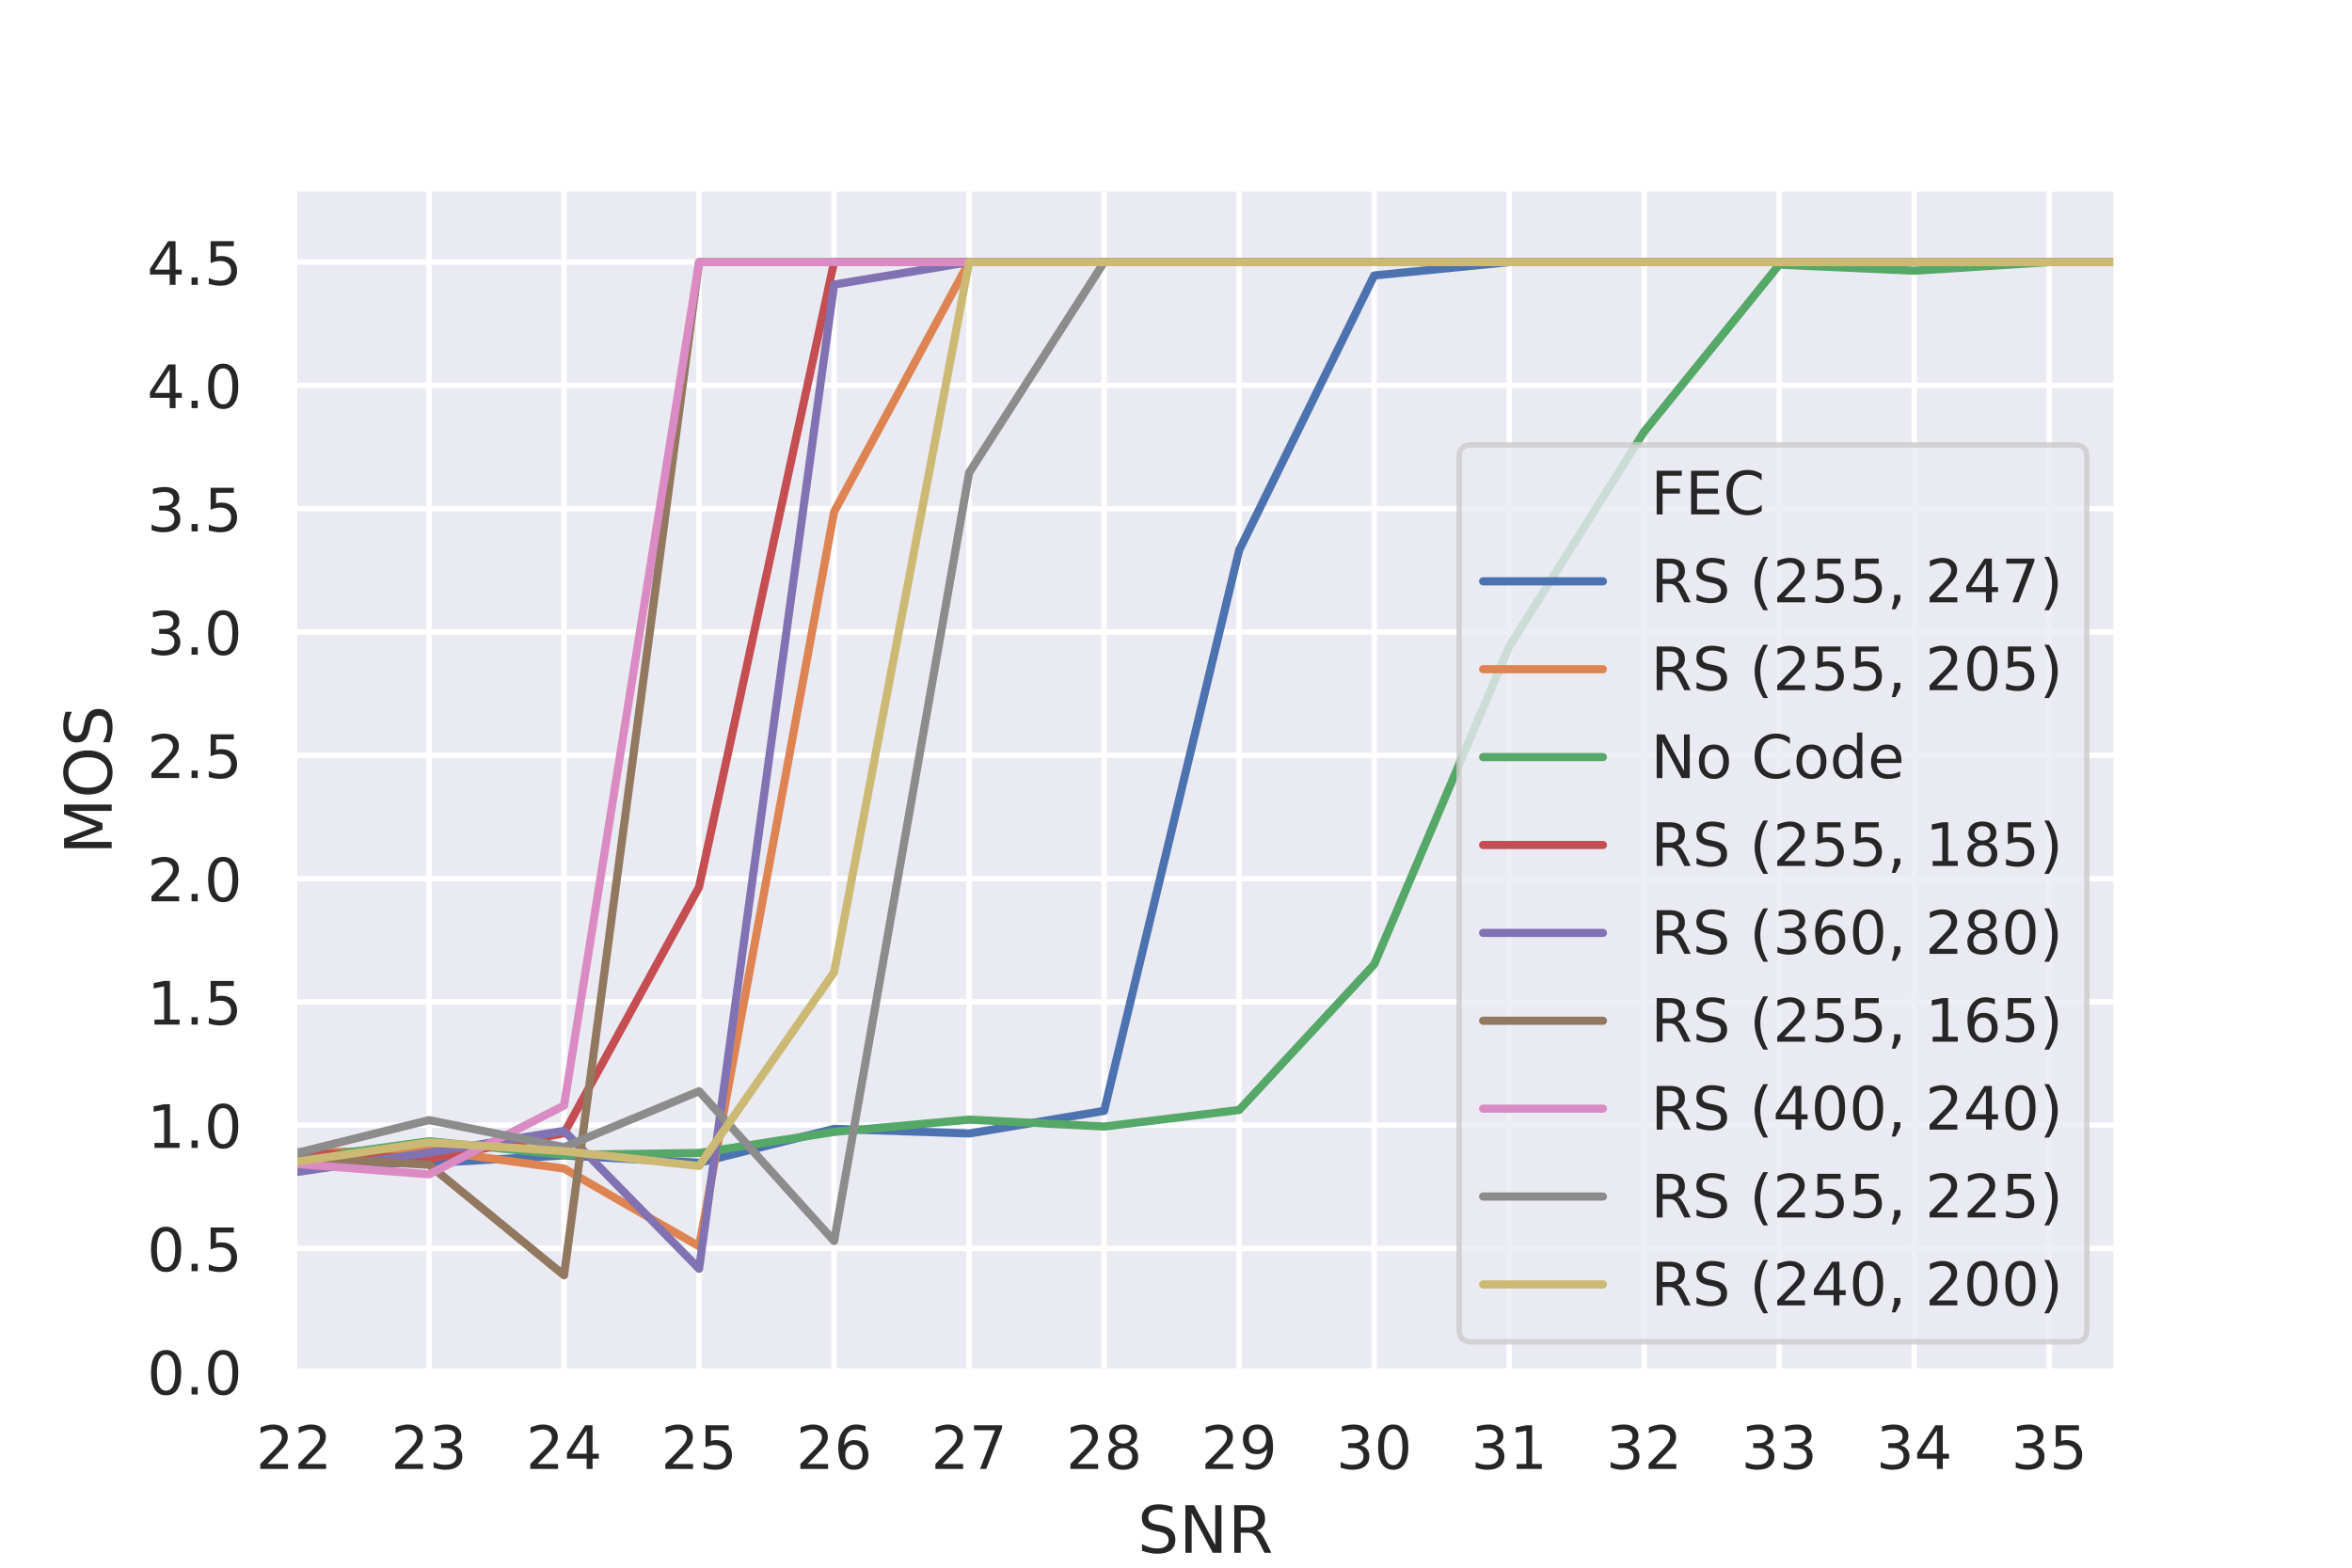 <?xml version="1.0" encoding="utf-8" standalone="no"?>
<!DOCTYPE svg PUBLIC "-//W3C//DTD SVG 1.1//EN"
  "http://www.w3.org/Graphics/SVG/1.1/DTD/svg11.dtd">
<!-- Created with matplotlib (https://matplotlib.org/) -->
<svg height="288pt" version="1.1" viewBox="0 0 432 288" width="432pt" xmlns="http://www.w3.org/2000/svg" xmlns:xlink="http://www.w3.org/1999/xlink">
 <defs>
  <style type="text/css">
*{stroke-linecap:butt;stroke-linejoin:round;}
  </style>
 </defs>
 <g id="figure_1">
  <g id="patch_1">
   <path d="M 0 288 
L 432 288 
L 432 0 
L 0 0 
z
" style="fill:#ffffff;"/>
  </g>
  <g id="axes_1">
   <g id="patch_2">
    <path d="M 54 252 
L 388.8 252 
L 388.8 34.56 
L 54 34.56 
z
" style="fill:#eaeaf2;"/>
   </g>
   <g id="matplotlib.axis_1">
    <g id="xtick_1">
     <g id="line2d_1">
      <path clip-path="url(#pb7db8733f5)" d="M 54 252 
L 54 34.56 
" style="fill:none;stroke:#ffffff;stroke-linecap:round;"/>
     </g>
     <g id="text_1">
      <!-- 22 -->
      <defs>
       <path d="M 19.188 8.297 
L 53.609 8.297 
L 53.609 0 
L 7.328 0 
L 7.328 8.297 
Q 12.938 14.109 22.625 23.891 
Q 32.328 33.688 34.812 36.531 
Q 39.547 41.844 41.422 45.531 
Q 43.312 49.219 43.312 52.781 
Q 43.312 58.594 39.234 62.25 
Q 35.156 65.922 28.609 65.922 
Q 23.969 65.922 18.812 64.312 
Q 13.672 62.703 7.812 59.422 
L 7.812 69.391 
Q 13.766 71.781 18.938 73 
Q 24.125 74.219 28.422 74.219 
Q 39.75 74.219 46.484 68.547 
Q 53.219 62.891 53.219 53.422 
Q 53.219 48.922 51.531 44.891 
Q 49.859 40.875 45.406 35.406 
Q 44.188 33.984 37.641 27.219 
Q 31.109 20.453 19.188 8.297 
z
" id="DejaVuSans-50"/>
      </defs>
      <g style="fill:#262626;" transform="translate(47.001 269.858)scale(0.11 -0.11)">
       <use xlink:href="#DejaVuSans-50"/>
       <use x="63.623" xlink:href="#DejaVuSans-50"/>
      </g>
     </g>
    </g>
    <g id="xtick_2">
     <g id="line2d_2">
      <path clip-path="url(#pb7db8733f5)" d="M 78.8 252 
L 78.8 34.56 
" style="fill:none;stroke:#ffffff;stroke-linecap:round;"/>
     </g>
     <g id="text_2">
      <!-- 23 -->
      <defs>
       <path d="M 40.578 39.312 
Q 47.656 37.797 51.625 33 
Q 55.609 28.219 55.609 21.188 
Q 55.609 10.406 48.188 4.484 
Q 40.766 -1.422 27.094 -1.422 
Q 22.516 -1.422 17.656 -0.516 
Q 12.797 0.391 7.625 2.203 
L 7.625 11.719 
Q 11.719 9.328 16.594 8.109 
Q 21.484 6.891 26.812 6.891 
Q 36.078 6.891 40.938 10.547 
Q 45.797 14.203 45.797 21.188 
Q 45.797 27.641 41.281 31.266 
Q 36.766 34.906 28.719 34.906 
L 20.219 34.906 
L 20.219 43.016 
L 29.109 43.016 
Q 36.375 43.016 40.234 45.922 
Q 44.094 48.828 44.094 54.297 
Q 44.094 59.906 40.109 62.906 
Q 36.141 65.922 28.719 65.922 
Q 24.656 65.922 20.016 65.031 
Q 15.375 64.156 9.812 62.312 
L 9.812 71.094 
Q 15.438 72.656 20.344 73.438 
Q 25.25 74.219 29.594 74.219 
Q 40.828 74.219 47.359 69.109 
Q 53.906 64.016 53.906 55.328 
Q 53.906 49.266 50.438 45.094 
Q 46.969 40.922 40.578 39.312 
z
" id="DejaVuSans-51"/>
      </defs>
      <g style="fill:#262626;" transform="translate(71.801 269.858)scale(0.11 -0.11)">
       <use xlink:href="#DejaVuSans-50"/>
       <use x="63.623" xlink:href="#DejaVuSans-51"/>
      </g>
     </g>
    </g>
    <g id="xtick_3">
     <g id="line2d_3">
      <path clip-path="url(#pb7db8733f5)" d="M 103.6 252 
L 103.6 34.56 
" style="fill:none;stroke:#ffffff;stroke-linecap:round;"/>
     </g>
     <g id="text_3">
      <!-- 24 -->
      <defs>
       <path d="M 37.797 64.312 
L 12.891 25.391 
L 37.797 25.391 
z
M 35.203 72.906 
L 47.609 72.906 
L 47.609 25.391 
L 58.016 25.391 
L 58.016 17.188 
L 47.609 17.188 
L 47.609 0 
L 37.797 0 
L 37.797 17.188 
L 4.891 17.188 
L 4.891 26.703 
z
" id="DejaVuSans-52"/>
      </defs>
      <g style="fill:#262626;" transform="translate(96.601 269.858)scale(0.11 -0.11)">
       <use xlink:href="#DejaVuSans-50"/>
       <use x="63.623" xlink:href="#DejaVuSans-52"/>
      </g>
     </g>
    </g>
    <g id="xtick_4">
     <g id="line2d_4">
      <path clip-path="url(#pb7db8733f5)" d="M 128.4 252 
L 128.4 34.56 
" style="fill:none;stroke:#ffffff;stroke-linecap:round;"/>
     </g>
     <g id="text_4">
      <!-- 25 -->
      <defs>
       <path d="M 10.797 72.906 
L 49.516 72.906 
L 49.516 64.594 
L 19.828 64.594 
L 19.828 46.734 
Q 21.969 47.469 24.109 47.828 
Q 26.266 48.188 28.422 48.188 
Q 40.625 48.188 47.75 41.5 
Q 54.891 34.812 54.891 23.391 
Q 54.891 11.625 47.562 5.094 
Q 40.234 -1.422 26.906 -1.422 
Q 22.312 -1.422 17.547 -0.641 
Q 12.797 0.141 7.719 1.703 
L 7.719 11.625 
Q 12.109 9.234 16.797 8.062 
Q 21.484 6.891 26.703 6.891 
Q 35.156 6.891 40.078 11.328 
Q 45.016 15.766 45.016 23.391 
Q 45.016 31 40.078 35.438 
Q 35.156 39.891 26.703 39.891 
Q 22.75 39.891 18.812 39.016 
Q 14.891 38.141 10.797 36.281 
z
" id="DejaVuSans-53"/>
      </defs>
      <g style="fill:#262626;" transform="translate(121.401 269.858)scale(0.11 -0.11)">
       <use xlink:href="#DejaVuSans-50"/>
       <use x="63.623" xlink:href="#DejaVuSans-53"/>
      </g>
     </g>
    </g>
    <g id="xtick_5">
     <g id="line2d_5">
      <path clip-path="url(#pb7db8733f5)" d="M 153.2 252 
L 153.2 34.56 
" style="fill:none;stroke:#ffffff;stroke-linecap:round;"/>
     </g>
     <g id="text_5">
      <!-- 26 -->
      <defs>
       <path d="M 33.016 40.375 
Q 26.375 40.375 22.484 35.828 
Q 18.609 31.297 18.609 23.391 
Q 18.609 15.531 22.484 10.953 
Q 26.375 6.391 33.016 6.391 
Q 39.656 6.391 43.531 10.953 
Q 47.406 15.531 47.406 23.391 
Q 47.406 31.297 43.531 35.828 
Q 39.656 40.375 33.016 40.375 
z
M 52.594 71.297 
L 52.594 62.312 
Q 48.875 64.062 45.094 64.984 
Q 41.312 65.922 37.594 65.922 
Q 27.828 65.922 22.672 59.328 
Q 17.531 52.734 16.797 39.406 
Q 19.672 43.656 24.016 45.922 
Q 28.375 48.188 33.594 48.188 
Q 44.578 48.188 50.953 41.516 
Q 57.328 34.859 57.328 23.391 
Q 57.328 12.156 50.688 5.359 
Q 44.047 -1.422 33.016 -1.422 
Q 20.359 -1.422 13.672 8.266 
Q 6.984 17.969 6.984 36.375 
Q 6.984 53.656 15.188 63.938 
Q 23.391 74.219 37.203 74.219 
Q 40.922 74.219 44.703 73.484 
Q 48.484 72.75 52.594 71.297 
z
" id="DejaVuSans-54"/>
      </defs>
      <g style="fill:#262626;" transform="translate(146.201 269.858)scale(0.11 -0.11)">
       <use xlink:href="#DejaVuSans-50"/>
       <use x="63.623" xlink:href="#DejaVuSans-54"/>
      </g>
     </g>
    </g>
    <g id="xtick_6">
     <g id="line2d_6">
      <path clip-path="url(#pb7db8733f5)" d="M 178 252 
L 178 34.56 
" style="fill:none;stroke:#ffffff;stroke-linecap:round;"/>
     </g>
     <g id="text_6">
      <!-- 27 -->
      <defs>
       <path d="M 8.203 72.906 
L 55.078 72.906 
L 55.078 68.703 
L 28.609 0 
L 18.312 0 
L 43.219 64.594 
L 8.203 64.594 
z
" id="DejaVuSans-55"/>
      </defs>
      <g style="fill:#262626;" transform="translate(171.001 269.858)scale(0.11 -0.11)">
       <use xlink:href="#DejaVuSans-50"/>
       <use x="63.623" xlink:href="#DejaVuSans-55"/>
      </g>
     </g>
    </g>
    <g id="xtick_7">
     <g id="line2d_7">
      <path clip-path="url(#pb7db8733f5)" d="M 202.8 252 
L 202.8 34.56 
" style="fill:none;stroke:#ffffff;stroke-linecap:round;"/>
     </g>
     <g id="text_7">
      <!-- 28 -->
      <defs>
       <path d="M 31.781 34.625 
Q 24.75 34.625 20.719 30.859 
Q 16.703 27.094 16.703 20.516 
Q 16.703 13.922 20.719 10.156 
Q 24.75 6.391 31.781 6.391 
Q 38.812 6.391 42.859 10.172 
Q 46.922 13.969 46.922 20.516 
Q 46.922 27.094 42.891 30.859 
Q 38.875 34.625 31.781 34.625 
z
M 21.922 38.812 
Q 15.578 40.375 12.031 44.719 
Q 8.5 49.078 8.5 55.328 
Q 8.5 64.062 14.719 69.141 
Q 20.953 74.219 31.781 74.219 
Q 42.672 74.219 48.875 69.141 
Q 55.078 64.062 55.078 55.328 
Q 55.078 49.078 51.531 44.719 
Q 48 40.375 41.703 38.812 
Q 48.828 37.156 52.797 32.312 
Q 56.781 27.484 56.781 20.516 
Q 56.781 9.906 50.312 4.234 
Q 43.844 -1.422 31.781 -1.422 
Q 19.734 -1.422 13.25 4.234 
Q 6.781 9.906 6.781 20.516 
Q 6.781 27.484 10.781 32.312 
Q 14.797 37.156 21.922 38.812 
z
M 18.312 54.391 
Q 18.312 48.734 21.844 45.562 
Q 25.391 42.391 31.781 42.391 
Q 38.141 42.391 41.719 45.562 
Q 45.312 48.734 45.312 54.391 
Q 45.312 60.062 41.719 63.234 
Q 38.141 66.406 31.781 66.406 
Q 25.391 66.406 21.844 63.234 
Q 18.312 60.062 18.312 54.391 
z
" id="DejaVuSans-56"/>
      </defs>
      <g style="fill:#262626;" transform="translate(195.801 269.858)scale(0.11 -0.11)">
       <use xlink:href="#DejaVuSans-50"/>
       <use x="63.623" xlink:href="#DejaVuSans-56"/>
      </g>
     </g>
    </g>
    <g id="xtick_8">
     <g id="line2d_8">
      <path clip-path="url(#pb7db8733f5)" d="M 227.6 252 
L 227.6 34.56 
" style="fill:none;stroke:#ffffff;stroke-linecap:round;"/>
     </g>
     <g id="text_8">
      <!-- 29 -->
      <defs>
       <path d="M 10.984 1.516 
L 10.984 10.5 
Q 14.703 8.734 18.5 7.812 
Q 22.312 6.891 25.984 6.891 
Q 35.75 6.891 40.891 13.453 
Q 46.047 20.016 46.781 33.406 
Q 43.953 29.203 39.594 26.953 
Q 35.25 24.703 29.984 24.703 
Q 19.047 24.703 12.672 31.312 
Q 6.297 37.938 6.297 49.422 
Q 6.297 60.641 12.938 67.422 
Q 19.578 74.219 30.609 74.219 
Q 43.266 74.219 49.922 64.516 
Q 56.594 54.828 56.594 36.375 
Q 56.594 19.141 48.406 8.859 
Q 40.234 -1.422 26.422 -1.422 
Q 22.703 -1.422 18.891 -0.688 
Q 15.094 0.047 10.984 1.516 
z
M 30.609 32.422 
Q 37.25 32.422 41.125 36.953 
Q 45.016 41.5 45.016 49.422 
Q 45.016 57.281 41.125 61.844 
Q 37.25 66.406 30.609 66.406 
Q 23.969 66.406 20.094 61.844 
Q 16.219 57.281 16.219 49.422 
Q 16.219 41.5 20.094 36.953 
Q 23.969 32.422 30.609 32.422 
z
" id="DejaVuSans-57"/>
      </defs>
      <g style="fill:#262626;" transform="translate(220.601 269.858)scale(0.11 -0.11)">
       <use xlink:href="#DejaVuSans-50"/>
       <use x="63.623" xlink:href="#DejaVuSans-57"/>
      </g>
     </g>
    </g>
    <g id="xtick_9">
     <g id="line2d_9">
      <path clip-path="url(#pb7db8733f5)" d="M 252.4 252 
L 252.4 34.56 
" style="fill:none;stroke:#ffffff;stroke-linecap:round;"/>
     </g>
     <g id="text_9">
      <!-- 30 -->
      <defs>
       <path d="M 31.781 66.406 
Q 24.172 66.406 20.328 58.906 
Q 16.5 51.422 16.5 36.375 
Q 16.5 21.391 20.328 13.891 
Q 24.172 6.391 31.781 6.391 
Q 39.453 6.391 43.281 13.891 
Q 47.125 21.391 47.125 36.375 
Q 47.125 51.422 43.281 58.906 
Q 39.453 66.406 31.781 66.406 
z
M 31.781 74.219 
Q 44.047 74.219 50.516 64.516 
Q 56.984 54.828 56.984 36.375 
Q 56.984 17.969 50.516 8.266 
Q 44.047 -1.422 31.781 -1.422 
Q 19.531 -1.422 13.062 8.266 
Q 6.594 17.969 6.594 36.375 
Q 6.594 54.828 13.062 64.516 
Q 19.531 74.219 31.781 74.219 
z
" id="DejaVuSans-48"/>
      </defs>
      <g style="fill:#262626;" transform="translate(245.401 269.858)scale(0.11 -0.11)">
       <use xlink:href="#DejaVuSans-51"/>
       <use x="63.623" xlink:href="#DejaVuSans-48"/>
      </g>
     </g>
    </g>
    <g id="xtick_10">
     <g id="line2d_10">
      <path clip-path="url(#pb7db8733f5)" d="M 277.2 252 
L 277.2 34.56 
" style="fill:none;stroke:#ffffff;stroke-linecap:round;"/>
     </g>
     <g id="text_10">
      <!-- 31 -->
      <defs>
       <path d="M 12.406 8.297 
L 28.516 8.297 
L 28.516 63.922 
L 10.984 60.406 
L 10.984 69.391 
L 28.422 72.906 
L 38.281 72.906 
L 38.281 8.297 
L 54.391 8.297 
L 54.391 0 
L 12.406 0 
z
" id="DejaVuSans-49"/>
      </defs>
      <g style="fill:#262626;" transform="translate(270.201 269.858)scale(0.11 -0.11)">
       <use xlink:href="#DejaVuSans-51"/>
       <use x="63.623" xlink:href="#DejaVuSans-49"/>
      </g>
     </g>
    </g>
    <g id="xtick_11">
     <g id="line2d_11">
      <path clip-path="url(#pb7db8733f5)" d="M 302 252 
L 302 34.56 
" style="fill:none;stroke:#ffffff;stroke-linecap:round;"/>
     </g>
     <g id="text_11">
      <!-- 32 -->
      <g style="fill:#262626;" transform="translate(295.001 269.858)scale(0.11 -0.11)">
       <use xlink:href="#DejaVuSans-51"/>
       <use x="63.623" xlink:href="#DejaVuSans-50"/>
      </g>
     </g>
    </g>
    <g id="xtick_12">
     <g id="line2d_12">
      <path clip-path="url(#pb7db8733f5)" d="M 326.8 252 
L 326.8 34.56 
" style="fill:none;stroke:#ffffff;stroke-linecap:round;"/>
     </g>
     <g id="text_12">
      <!-- 33 -->
      <g style="fill:#262626;" transform="translate(319.801 269.858)scale(0.11 -0.11)">
       <use xlink:href="#DejaVuSans-51"/>
       <use x="63.623" xlink:href="#DejaVuSans-51"/>
      </g>
     </g>
    </g>
    <g id="xtick_13">
     <g id="line2d_13">
      <path clip-path="url(#pb7db8733f5)" d="M 351.6 252 
L 351.6 34.56 
" style="fill:none;stroke:#ffffff;stroke-linecap:round;"/>
     </g>
     <g id="text_13">
      <!-- 34 -->
      <g style="fill:#262626;" transform="translate(344.601 269.858)scale(0.11 -0.11)">
       <use xlink:href="#DejaVuSans-51"/>
       <use x="63.623" xlink:href="#DejaVuSans-52"/>
      </g>
     </g>
    </g>
    <g id="xtick_14">
     <g id="line2d_14">
      <path clip-path="url(#pb7db8733f5)" d="M 376.4 252 
L 376.4 34.56 
" style="fill:none;stroke:#ffffff;stroke-linecap:round;"/>
     </g>
     <g id="text_14">
      <!-- 35 -->
      <g style="fill:#262626;" transform="translate(369.401 269.858)scale(0.11 -0.11)">
       <use xlink:href="#DejaVuSans-51"/>
       <use x="63.623" xlink:href="#DejaVuSans-53"/>
      </g>
     </g>
    </g>
    <g id="text_15">
     <!-- SNR -->
     <defs>
      <path d="M 53.516 70.516 
L 53.516 60.891 
Q 47.906 63.578 42.922 64.891 
Q 37.938 66.219 33.297 66.219 
Q 25.25 66.219 20.875 63.094 
Q 16.5 59.969 16.5 54.203 
Q 16.5 49.359 19.406 46.891 
Q 22.312 44.438 30.422 42.922 
L 36.375 41.703 
Q 47.406 39.594 52.656 34.297 
Q 57.906 29 57.906 20.125 
Q 57.906 9.516 50.797 4.047 
Q 43.703 -1.422 29.984 -1.422 
Q 24.812 -1.422 18.969 -0.25 
Q 13.141 0.922 6.891 3.219 
L 6.891 13.375 
Q 12.891 10.016 18.656 8.297 
Q 24.422 6.594 29.984 6.594 
Q 38.422 6.594 43.016 9.906 
Q 47.609 13.234 47.609 19.391 
Q 47.609 24.75 44.312 27.781 
Q 41.016 30.812 33.5 32.328 
L 27.484 33.5 
Q 16.453 35.688 11.516 40.375 
Q 6.594 45.062 6.594 53.422 
Q 6.594 63.094 13.406 68.656 
Q 20.219 74.219 32.172 74.219 
Q 37.312 74.219 42.625 73.281 
Q 47.953 72.359 53.516 70.516 
z
" id="DejaVuSans-83"/>
      <path d="M 9.812 72.906 
L 23.094 72.906 
L 55.422 11.922 
L 55.422 72.906 
L 64.984 72.906 
L 64.984 0 
L 51.703 0 
L 19.391 60.984 
L 19.391 0 
L 9.812 0 
z
" id="DejaVuSans-78"/>
      <path d="M 44.391 34.188 
Q 47.562 33.109 50.562 29.594 
Q 53.562 26.078 56.594 19.922 
L 66.609 0 
L 56 0 
L 46.688 18.703 
Q 43.062 26.031 39.672 28.422 
Q 36.281 30.812 30.422 30.812 
L 19.672 30.812 
L 19.672 0 
L 9.812 0 
L 9.812 72.906 
L 32.078 72.906 
Q 44.578 72.906 50.734 67.672 
Q 56.891 62.453 56.891 51.906 
Q 56.891 45.016 53.688 40.469 
Q 50.484 35.938 44.391 34.188 
z
M 19.672 64.797 
L 19.672 38.922 
L 32.078 38.922 
Q 39.203 38.922 42.844 42.219 
Q 46.484 45.516 46.484 51.906 
Q 46.484 58.297 42.844 61.547 
Q 39.203 64.797 32.078 64.797 
z
" id="DejaVuSans-82"/>
     </defs>
     <g style="fill:#262626;" transform="translate(208.933 285.264)scale(0.12 -0.12)">
      <use xlink:href="#DejaVuSans-83"/>
      <use x="63.477" xlink:href="#DejaVuSans-78"/>
      <use x="138.281" xlink:href="#DejaVuSans-82"/>
     </g>
    </g>
   </g>
   <g id="matplotlib.axis_2">
    <g id="ytick_1">
     <g id="line2d_15">
      <path clip-path="url(#pb7db8733f5)" d="M 54 252 
L 388.8 252 
" style="fill:none;stroke:#ffffff;stroke-linecap:round;"/>
     </g>
     <g id="text_16">
      <!-- 0.0 -->
      <defs>
       <path d="M 10.688 12.406 
L 21 12.406 
L 21 0 
L 10.688 0 
z
" id="DejaVuSans-46"/>
      </defs>
      <g style="fill:#262626;" transform="translate(27.007 256.179)scale(0.11 -0.11)">
       <use xlink:href="#DejaVuSans-48"/>
       <use x="63.623" xlink:href="#DejaVuSans-46"/>
       <use x="95.41" xlink:href="#DejaVuSans-48"/>
      </g>
     </g>
    </g>
    <g id="ytick_2">
     <g id="line2d_16">
      <path clip-path="url(#pb7db8733f5)" d="M 54 229.35 
L 388.8 229.35 
" style="fill:none;stroke:#ffffff;stroke-linecap:round;"/>
     </g>
     <g id="text_17">
      <!-- 0.5 -->
      <g style="fill:#262626;" transform="translate(27.007 233.529)scale(0.11 -0.11)">
       <use xlink:href="#DejaVuSans-48"/>
       <use x="63.623" xlink:href="#DejaVuSans-46"/>
       <use x="95.41" xlink:href="#DejaVuSans-53"/>
      </g>
     </g>
    </g>
    <g id="ytick_3">
     <g id="line2d_17">
      <path clip-path="url(#pb7db8733f5)" d="M 54 206.7 
L 388.8 206.7 
" style="fill:none;stroke:#ffffff;stroke-linecap:round;"/>
     </g>
     <g id="text_18">
      <!-- 1.0 -->
      <g style="fill:#262626;" transform="translate(27.007 210.879)scale(0.11 -0.11)">
       <use xlink:href="#DejaVuSans-49"/>
       <use x="63.623" xlink:href="#DejaVuSans-46"/>
       <use x="95.41" xlink:href="#DejaVuSans-48"/>
      </g>
     </g>
    </g>
    <g id="ytick_4">
     <g id="line2d_18">
      <path clip-path="url(#pb7db8733f5)" d="M 54 184.05 
L 388.8 184.05 
" style="fill:none;stroke:#ffffff;stroke-linecap:round;"/>
     </g>
     <g id="text_19">
      <!-- 1.5 -->
      <g style="fill:#262626;" transform="translate(27.007 188.229)scale(0.11 -0.11)">
       <use xlink:href="#DejaVuSans-49"/>
       <use x="63.623" xlink:href="#DejaVuSans-46"/>
       <use x="95.41" xlink:href="#DejaVuSans-53"/>
      </g>
     </g>
    </g>
    <g id="ytick_5">
     <g id="line2d_19">
      <path clip-path="url(#pb7db8733f5)" d="M 54 161.4 
L 388.8 161.4 
" style="fill:none;stroke:#ffffff;stroke-linecap:round;"/>
     </g>
     <g id="text_20">
      <!-- 2.0 -->
      <g style="fill:#262626;" transform="translate(27.007 165.579)scale(0.11 -0.11)">
       <use xlink:href="#DejaVuSans-50"/>
       <use x="63.623" xlink:href="#DejaVuSans-46"/>
       <use x="95.41" xlink:href="#DejaVuSans-48"/>
      </g>
     </g>
    </g>
    <g id="ytick_6">
     <g id="line2d_20">
      <path clip-path="url(#pb7db8733f5)" d="M 54 138.75 
L 388.8 138.75 
" style="fill:none;stroke:#ffffff;stroke-linecap:round;"/>
     </g>
     <g id="text_21">
      <!-- 2.5 -->
      <g style="fill:#262626;" transform="translate(27.007 142.929)scale(0.11 -0.11)">
       <use xlink:href="#DejaVuSans-50"/>
       <use x="63.623" xlink:href="#DejaVuSans-46"/>
       <use x="95.41" xlink:href="#DejaVuSans-53"/>
      </g>
     </g>
    </g>
    <g id="ytick_7">
     <g id="line2d_21">
      <path clip-path="url(#pb7db8733f5)" d="M 54 116.1 
L 388.8 116.1 
" style="fill:none;stroke:#ffffff;stroke-linecap:round;"/>
     </g>
     <g id="text_22">
      <!-- 3.0 -->
      <g style="fill:#262626;" transform="translate(27.007 120.279)scale(0.11 -0.11)">
       <use xlink:href="#DejaVuSans-51"/>
       <use x="63.623" xlink:href="#DejaVuSans-46"/>
       <use x="95.41" xlink:href="#DejaVuSans-48"/>
      </g>
     </g>
    </g>
    <g id="ytick_8">
     <g id="line2d_22">
      <path clip-path="url(#pb7db8733f5)" d="M 54 93.45 
L 388.8 93.45 
" style="fill:none;stroke:#ffffff;stroke-linecap:round;"/>
     </g>
     <g id="text_23">
      <!-- 3.5 -->
      <g style="fill:#262626;" transform="translate(27.007 97.629)scale(0.11 -0.11)">
       <use xlink:href="#DejaVuSans-51"/>
       <use x="63.623" xlink:href="#DejaVuSans-46"/>
       <use x="95.41" xlink:href="#DejaVuSans-53"/>
      </g>
     </g>
    </g>
    <g id="ytick_9">
     <g id="line2d_23">
      <path clip-path="url(#pb7db8733f5)" d="M 54 70.8 
L 388.8 70.8 
" style="fill:none;stroke:#ffffff;stroke-linecap:round;"/>
     </g>
     <g id="text_24">
      <!-- 4.0 -->
      <g style="fill:#262626;" transform="translate(27.007 74.979)scale(0.11 -0.11)">
       <use xlink:href="#DejaVuSans-52"/>
       <use x="63.623" xlink:href="#DejaVuSans-46"/>
       <use x="95.41" xlink:href="#DejaVuSans-48"/>
      </g>
     </g>
    </g>
    <g id="ytick_10">
     <g id="line2d_24">
      <path clip-path="url(#pb7db8733f5)" d="M 54 48.15 
L 388.8 48.15 
" style="fill:none;stroke:#ffffff;stroke-linecap:round;"/>
     </g>
     <g id="text_25">
      <!-- 4.5 -->
      <g style="fill:#262626;" transform="translate(27.007 52.329)scale(0.11 -0.11)">
       <use xlink:href="#DejaVuSans-52"/>
       <use x="63.623" xlink:href="#DejaVuSans-46"/>
       <use x="95.41" xlink:href="#DejaVuSans-53"/>
      </g>
     </g>
    </g>
    <g id="text_26">
     <!-- MOS -->
     <defs>
      <path d="M 9.812 72.906 
L 24.516 72.906 
L 43.109 23.297 
L 61.812 72.906 
L 76.516 72.906 
L 76.516 0 
L 66.891 0 
L 66.891 64.016 
L 48.094 14.016 
L 38.188 14.016 
L 19.391 64.016 
L 19.391 0 
L 9.812 0 
z
" id="DejaVuSans-77"/>
      <path d="M 39.406 66.219 
Q 28.656 66.219 22.328 58.203 
Q 16.016 50.203 16.016 36.375 
Q 16.016 22.609 22.328 14.594 
Q 28.656 6.594 39.406 6.594 
Q 50.141 6.594 56.422 14.594 
Q 62.703 22.609 62.703 36.375 
Q 62.703 50.203 56.422 58.203 
Q 50.141 66.219 39.406 66.219 
z
M 39.406 74.219 
Q 54.734 74.219 63.906 63.938 
Q 73.094 53.656 73.094 36.375 
Q 73.094 19.141 63.906 8.859 
Q 54.734 -1.422 39.406 -1.422 
Q 24.031 -1.422 14.812 8.828 
Q 5.609 19.094 5.609 36.375 
Q 5.609 53.656 14.812 63.938 
Q 24.031 74.219 39.406 74.219 
z
" id="DejaVuSans-79"/>
     </defs>
     <g style="fill:#262626;" transform="translate(20.511 156.989)rotate(-90)scale(0.12 -0.12)">
      <use xlink:href="#DejaVuSans-77"/>
      <use x="86.279" xlink:href="#DejaVuSans-79"/>
      <use x="164.99" xlink:href="#DejaVuSans-83"/>
     </g>
    </g>
   </g>
   <g id="line2d_25">
    <path clip-path="url(#pb7db8733f5)" d="M -1 195.715 
L 4.4 194.406 
L 29.2 210.449 
L 54 213.829 
L 78.8 213.676 
L 103.6 212.261 
L 128.4 213.608 
L 153.2 207.385 
L 178 208.234 
L 202.8 204.077 
L 227.6 101.079 
L 252.4 50.605 
L 277.2 48.15 
L 302 48.15 
L 326.8 48.15 
L 351.6 48.15 
L 376.4 48.15 
L 401.2 48.15 
L 426 48.15 
L 433 48.15 
" style="fill:none;stroke:#4c72b0;stroke-linecap:round;stroke-width:1.5;"/>
   </g>
   <g id="line2d_26">
    <path clip-path="url(#pb7db8733f5)" d="M -1 189.678 
L 4.4 189.491 
L 29.2 212.006 
L 54 211.768 
L 78.8 211.264 
L 103.6 214.678 
L 128.4 228.948 
L 153.2 94.03 
L 178 48.15 
L 202.8 48.15 
L 227.6 48.15 
L 252.4 48.15 
L 277.2 48.15 
L 302 48.15 
L 326.8 48.15 
L 351.6 48.15 
L 376.4 48.15 
L 401.2 48.15 
L 426 48.15 
L 433 48.15 
" style="fill:none;stroke:#dd8452;stroke-linecap:round;stroke-width:1.5;"/>
   </g>
   <g id="line2d_27">
    <path clip-path="url(#pb7db8733f5)" d="M -1 200.294 
L 4.4 200.467 
L 29.2 211.479 
L 54 213.093 
L 78.8 209.656 
L 103.6 212.147 
L 128.4 211.813 
L 153.2 207.946 
L 178 205.69 
L 202.8 206.96 
L 227.6 203.914 
L 252.4 177.169 
L 277.2 118.768 
L 302 79.28 
L 326.8 48.621 
L 351.6 49.731 
L 376.4 48.15 
L 401.2 48.15 
L 426 48.15 
L 433 48.15 
" style="fill:none;stroke:#55a868;stroke-linecap:round;stroke-width:1.5;"/>
   </g>
   <g id="line2d_28">
    <path clip-path="url(#pb7db8733f5)" d="M -1 206.992 
L 4.4 205.192 
L 29.2 214.469 
L 54 211.638 
L 78.8 212.906 
L 103.6 208.184 
L 128.4 162.967 
L 153.2 48.15 
L 178 48.15 
L 202.8 48.15 
L 227.6 48.15 
L 252.4 48.15 
L 277.2 48.15 
L 302 48.15 
L 326.8 48.15 
L 351.6 48.15 
L 376.4 48.15 
L 401.2 48.15 
L 426 48.15 
L 433 48.15 
" style="fill:none;stroke:#c44e52;stroke-linecap:round;stroke-width:1.5;"/>
   </g>
   <g id="line2d_29">
    <path clip-path="url(#pb7db8733f5)" d="M -1 208.987 
L 4.4 208.852 
L 29.2 208.523 
L 54 215.386 
L 78.8 211.746 
L 103.6 207.747 
L 128.4 233.082 
L 153.2 52.272 
L 178 48.15 
L 202.8 48.15 
L 227.6 48.15 
L 252.4 48.15 
L 277.2 48.15 
L 302 48.15 
L 326.8 48.15 
L 351.6 48.15 
L 376.4 48.15 
L 401.2 48.15 
L 426 48.15 
L 433 48.15 
" style="fill:none;stroke:#8172b3;stroke-linecap:round;stroke-width:1.5;"/>
   </g>
   <g id="line2d_30">
    <path clip-path="url(#pb7db8733f5)" d="M -1 194.244 
L 4.4 194.03 
L 29.2 202.41 
L 54 212.498 
L 78.8 213.988 
L 103.6 234.282 
L 128.4 48.15 
L 153.2 48.15 
L 178 48.15 
L 202.8 48.15 
L 227.6 48.15 
L 252.4 48.15 
L 277.2 48.15 
L 302 48.15 
L 326.8 48.15 
L 351.6 48.15 
L 376.4 48.15 
L 401.2 48.15 
L 426 48.15 
L 433 48.15 
" style="fill:none;stroke:#937860;stroke-linecap:round;stroke-width:1.5;"/>
   </g>
   <g id="line2d_31">
    <path clip-path="url(#pb7db8733f5)" d="M -1 200.432 
L 4.4 200.548 
L 29.2 213.087 
L 54 213.795 
L 78.8 215.737 
L 103.6 203.103 
L 128.4 48.15 
L 153.2 48.15 
L 178 48.15 
L 202.8 48.15 
L 227.6 48.15 
L 252.4 48.15 
L 277.2 48.15 
L 302 48.15 
L 326.8 48.15 
L 351.6 48.15 
L 376.4 48.15 
L 401.2 48.15 
L 426 48.15 
L 433 48.15 
" style="fill:none;stroke:#da8bc3;stroke-linecap:round;stroke-width:1.5;"/>
   </g>
   <g id="line2d_32">
    <path clip-path="url(#pb7db8733f5)" d="M -1 201.193 
L 4.4 201.563 
L 29.2 214.984 
L 54 211.938 
L 78.8 205.776 
L 103.6 210.748 
L 128.4 200.471 
L 153.2 227.986 
L 178 86.841 
L 202.8 48.15 
L 227.6 48.15 
L 252.4 48.15 
L 277.2 48.15 
L 302 48.15 
L 326.8 48.15 
L 351.6 48.15 
L 376.4 48.15 
L 401.2 48.15 
L 426 48.15 
L 433 48.15 
" style="fill:none;stroke:#8c8c8c;stroke-linecap:round;stroke-width:1.5;"/>
   </g>
   <g id="line2d_33">
    <path clip-path="url(#pb7db8733f5)" d="M -1 203.989 
L 4.4 206.7 
L 29.2 212.714 
L 54 213.478 
L 78.8 209.866 
L 103.6 211.479 
L 128.4 214.208 
L 153.2 178.609 
L 178 48.15 
L 202.8 48.15 
L 227.6 48.15 
L 252.4 48.15 
L 277.2 48.15 
L 302 48.15 
L 326.8 48.15 
L 351.6 48.15 
L 376.4 48.15 
L 401.2 48.15 
L 426 48.15 
L 433 48.15 
" style="fill:none;stroke:#ccb974;stroke-linecap:round;stroke-width:1.5;"/>
   </g>
   <g id="line2d_34"/>
   <g id="line2d_35"/>
   <g id="line2d_36"/>
   <g id="line2d_37"/>
   <g id="line2d_38"/>
   <g id="line2d_39"/>
   <g id="line2d_40"/>
   <g id="line2d_41"/>
   <g id="line2d_42"/>
   <g id="line2d_43"/>
   <g id="patch_3">
    <path d="M 54 252 
L 54 34.56 
" style="fill:none;stroke:#ffffff;stroke-linecap:square;stroke-linejoin:miter;stroke-width:1.25;"/>
   </g>
   <g id="patch_4">
    <path d="M 388.8 252 
L 388.8 34.56 
" style="fill:none;stroke:#ffffff;stroke-linecap:square;stroke-linejoin:miter;stroke-width:1.25;"/>
   </g>
   <g id="patch_5">
    <path d="M 54 252 
L 388.8 252 
" style="fill:none;stroke:#ffffff;stroke-linecap:square;stroke-linejoin:miter;stroke-width:1.25;"/>
   </g>
   <g id="patch_6">
    <path d="M 54 34.56 
L 388.8 34.56 
" style="fill:none;stroke:#ffffff;stroke-linecap:square;stroke-linejoin:miter;stroke-width:1.25;"/>
   </g>
   <g id="legend_1">
    <g id="patch_7">
     <path d="M 270.21 246.5 
L 381.1 246.5 
Q 383.3 246.5 383.3 244.3 
L 383.3 83.941 
Q 383.3 81.741 381.1 81.741 
L 270.21 81.741 
Q 268.01 81.741 268.01 83.941 
L 268.01 244.3 
Q 268.01 246.5 270.21 246.5 
z
" style="fill:#eaeaf2;opacity:0.8;stroke:#cccccc;stroke-linejoin:miter;"/>
    </g>
    <g id="line2d_44">
     <path d="M 272.41 90.649 
L 294.41 90.649 
" style="fill:none;"/>
    </g>
    <g id="line2d_45"/>
    <g id="text_27">
     <!-- FEC -->
     <defs>
      <path d="M 9.812 72.906 
L 51.703 72.906 
L 51.703 64.594 
L 19.672 64.594 
L 19.672 43.109 
L 48.578 43.109 
L 48.578 34.812 
L 19.672 34.812 
L 19.672 0 
L 9.812 0 
z
" id="DejaVuSans-70"/>
      <path d="M 9.812 72.906 
L 55.906 72.906 
L 55.906 64.594 
L 19.672 64.594 
L 19.672 43.016 
L 54.391 43.016 
L 54.391 34.719 
L 19.672 34.719 
L 19.672 8.297 
L 56.781 8.297 
L 56.781 0 
L 9.812 0 
z
" id="DejaVuSans-69"/>
      <path d="M 64.406 67.281 
L 64.406 56.891 
Q 59.422 61.531 53.781 63.812 
Q 48.141 66.109 41.797 66.109 
Q 29.297 66.109 22.656 58.469 
Q 16.016 50.828 16.016 36.375 
Q 16.016 21.969 22.656 14.328 
Q 29.297 6.688 41.797 6.688 
Q 48.141 6.688 53.781 8.984 
Q 59.422 11.281 64.406 15.922 
L 64.406 5.609 
Q 59.234 2.094 53.438 0.328 
Q 47.656 -1.422 41.219 -1.422 
Q 24.656 -1.422 15.125 8.703 
Q 5.609 18.844 5.609 36.375 
Q 5.609 53.953 15.125 64.078 
Q 24.656 74.219 41.219 74.219 
Q 47.75 74.219 53.531 72.484 
Q 59.328 70.75 64.406 67.281 
z
" id="DejaVuSans-67"/>
     </defs>
     <g style="fill:#262626;" transform="translate(303.21 94.499)scale(0.11 -0.11)">
      <use xlink:href="#DejaVuSans-70"/>
      <use x="57.52" xlink:href="#DejaVuSans-69"/>
      <use x="120.703" xlink:href="#DejaVuSans-67"/>
     </g>
    </g>
    <g id="line2d_46">
     <path d="M 272.41 106.795 
L 294.41 106.795 
" style="fill:none;stroke:#4c72b0;stroke-linecap:round;stroke-width:1.5;"/>
    </g>
    <g id="line2d_47"/>
    <g id="text_28">
     <!-- RS (255, 247) -->
     <defs>
      <path id="DejaVuSans-32"/>
      <path d="M 31 75.875 
Q 24.469 64.656 21.281 53.656 
Q 18.109 42.672 18.109 31.391 
Q 18.109 20.125 21.312 9.062 
Q 24.516 -2 31 -13.188 
L 23.188 -13.188 
Q 15.875 -1.703 12.234 9.375 
Q 8.594 20.453 8.594 31.391 
Q 8.594 42.281 12.203 53.312 
Q 15.828 64.359 23.188 75.875 
z
" id="DejaVuSans-40"/>
      <path d="M 11.719 12.406 
L 22.016 12.406 
L 22.016 4 
L 14.016 -11.625 
L 7.719 -11.625 
L 11.719 4 
z
" id="DejaVuSans-44"/>
      <path d="M 8.016 75.875 
L 15.828 75.875 
Q 23.141 64.359 26.781 53.312 
Q 30.422 42.281 30.422 31.391 
Q 30.422 20.453 26.781 9.375 
Q 23.141 -1.703 15.828 -13.188 
L 8.016 -13.188 
Q 14.5 -2 17.703 9.062 
Q 20.906 20.125 20.906 31.391 
Q 20.906 42.672 17.703 53.656 
Q 14.5 64.656 8.016 75.875 
z
" id="DejaVuSans-41"/>
     </defs>
     <g style="fill:#262626;" transform="translate(303.21 110.645)scale(0.11 -0.11)">
      <use xlink:href="#DejaVuSans-82"/>
      <use x="69.482" xlink:href="#DejaVuSans-83"/>
      <use x="132.959" xlink:href="#DejaVuSans-32"/>
      <use x="164.746" xlink:href="#DejaVuSans-40"/>
      <use x="203.76" xlink:href="#DejaVuSans-50"/>
      <use x="267.383" xlink:href="#DejaVuSans-53"/>
      <use x="331.006" xlink:href="#DejaVuSans-53"/>
      <use x="394.629" xlink:href="#DejaVuSans-44"/>
      <use x="426.416" xlink:href="#DejaVuSans-32"/>
      <use x="458.203" xlink:href="#DejaVuSans-50"/>
      <use x="521.826" xlink:href="#DejaVuSans-52"/>
      <use x="585.449" xlink:href="#DejaVuSans-55"/>
      <use x="649.072" xlink:href="#DejaVuSans-41"/>
     </g>
    </g>
    <g id="line2d_48">
     <path d="M 272.41 122.941 
L 294.41 122.941 
" style="fill:none;stroke:#dd8452;stroke-linecap:round;stroke-width:1.5;"/>
    </g>
    <g id="line2d_49"/>
    <g id="text_29">
     <!-- RS (255, 205) -->
     <g style="fill:#262626;" transform="translate(303.21 126.791)scale(0.11 -0.11)">
      <use xlink:href="#DejaVuSans-82"/>
      <use x="69.482" xlink:href="#DejaVuSans-83"/>
      <use x="132.959" xlink:href="#DejaVuSans-32"/>
      <use x="164.746" xlink:href="#DejaVuSans-40"/>
      <use x="203.76" xlink:href="#DejaVuSans-50"/>
      <use x="267.383" xlink:href="#DejaVuSans-53"/>
      <use x="331.006" xlink:href="#DejaVuSans-53"/>
      <use x="394.629" xlink:href="#DejaVuSans-44"/>
      <use x="426.416" xlink:href="#DejaVuSans-32"/>
      <use x="458.203" xlink:href="#DejaVuSans-50"/>
      <use x="521.826" xlink:href="#DejaVuSans-48"/>
      <use x="585.449" xlink:href="#DejaVuSans-53"/>
      <use x="649.072" xlink:href="#DejaVuSans-41"/>
     </g>
    </g>
    <g id="line2d_50">
     <path d="M 272.41 139.087 
L 294.41 139.087 
" style="fill:none;stroke:#55a868;stroke-linecap:round;stroke-width:1.5;"/>
    </g>
    <g id="line2d_51"/>
    <g id="text_30">
     <!-- No Code -->
     <defs>
      <path d="M 30.609 48.391 
Q 23.391 48.391 19.188 42.75 
Q 14.984 37.109 14.984 27.297 
Q 14.984 17.484 19.156 11.844 
Q 23.344 6.203 30.609 6.203 
Q 37.797 6.203 41.984 11.859 
Q 46.188 17.531 46.188 27.297 
Q 46.188 37.016 41.984 42.703 
Q 37.797 48.391 30.609 48.391 
z
M 30.609 56 
Q 42.328 56 49.016 48.375 
Q 55.719 40.766 55.719 27.297 
Q 55.719 13.875 49.016 6.219 
Q 42.328 -1.422 30.609 -1.422 
Q 18.844 -1.422 12.172 6.219 
Q 5.516 13.875 5.516 27.297 
Q 5.516 40.766 12.172 48.375 
Q 18.844 56 30.609 56 
z
" id="DejaVuSans-111"/>
      <path d="M 45.406 46.391 
L 45.406 75.984 
L 54.391 75.984 
L 54.391 0 
L 45.406 0 
L 45.406 8.203 
Q 42.578 3.328 38.25 0.953 
Q 33.938 -1.422 27.875 -1.422 
Q 17.969 -1.422 11.734 6.484 
Q 5.516 14.406 5.516 27.297 
Q 5.516 40.188 11.734 48.094 
Q 17.969 56 27.875 56 
Q 33.938 56 38.25 53.625 
Q 42.578 51.266 45.406 46.391 
z
M 14.797 27.297 
Q 14.797 17.391 18.875 11.75 
Q 22.953 6.109 30.078 6.109 
Q 37.203 6.109 41.297 11.75 
Q 45.406 17.391 45.406 27.297 
Q 45.406 37.203 41.297 42.844 
Q 37.203 48.484 30.078 48.484 
Q 22.953 48.484 18.875 42.844 
Q 14.797 37.203 14.797 27.297 
z
" id="DejaVuSans-100"/>
      <path d="M 56.203 29.594 
L 56.203 25.203 
L 14.891 25.203 
Q 15.484 15.922 20.484 11.062 
Q 25.484 6.203 34.422 6.203 
Q 39.594 6.203 44.453 7.469 
Q 49.312 8.734 54.109 11.281 
L 54.109 2.781 
Q 49.266 0.734 44.188 -0.344 
Q 39.109 -1.422 33.891 -1.422 
Q 20.797 -1.422 13.156 6.188 
Q 5.516 13.812 5.516 26.812 
Q 5.516 40.234 12.766 48.109 
Q 20.016 56 32.328 56 
Q 43.359 56 49.781 48.891 
Q 56.203 41.797 56.203 29.594 
z
M 47.219 32.234 
Q 47.125 39.594 43.094 43.984 
Q 39.062 48.391 32.422 48.391 
Q 24.906 48.391 20.391 44.141 
Q 15.875 39.891 15.188 32.172 
z
" id="DejaVuSans-101"/>
     </defs>
     <g style="fill:#262626;" transform="translate(303.21 142.937)scale(0.11 -0.11)">
      <use xlink:href="#DejaVuSans-78"/>
      <use x="74.805" xlink:href="#DejaVuSans-111"/>
      <use x="135.986" xlink:href="#DejaVuSans-32"/>
      <use x="167.773" xlink:href="#DejaVuSans-67"/>
      <use x="237.598" xlink:href="#DejaVuSans-111"/>
      <use x="298.779" xlink:href="#DejaVuSans-100"/>
      <use x="362.256" xlink:href="#DejaVuSans-101"/>
     </g>
    </g>
    <g id="line2d_52">
     <path d="M 272.41 155.233 
L 294.41 155.233 
" style="fill:none;stroke:#c44e52;stroke-linecap:round;stroke-width:1.5;"/>
    </g>
    <g id="line2d_53"/>
    <g id="text_31">
     <!-- RS (255, 185) -->
     <g style="fill:#262626;" transform="translate(303.21 159.083)scale(0.11 -0.11)">
      <use xlink:href="#DejaVuSans-82"/>
      <use x="69.482" xlink:href="#DejaVuSans-83"/>
      <use x="132.959" xlink:href="#DejaVuSans-32"/>
      <use x="164.746" xlink:href="#DejaVuSans-40"/>
      <use x="203.76" xlink:href="#DejaVuSans-50"/>
      <use x="267.383" xlink:href="#DejaVuSans-53"/>
      <use x="331.006" xlink:href="#DejaVuSans-53"/>
      <use x="394.629" xlink:href="#DejaVuSans-44"/>
      <use x="426.416" xlink:href="#DejaVuSans-32"/>
      <use x="458.203" xlink:href="#DejaVuSans-49"/>
      <use x="521.826" xlink:href="#DejaVuSans-56"/>
      <use x="585.449" xlink:href="#DejaVuSans-53"/>
      <use x="649.072" xlink:href="#DejaVuSans-41"/>
     </g>
    </g>
    <g id="line2d_54">
     <path d="M 272.41 171.379 
L 294.41 171.379 
" style="fill:none;stroke:#8172b3;stroke-linecap:round;stroke-width:1.5;"/>
    </g>
    <g id="line2d_55"/>
    <g id="text_32">
     <!-- RS (360, 280) -->
     <g style="fill:#262626;" transform="translate(303.21 175.229)scale(0.11 -0.11)">
      <use xlink:href="#DejaVuSans-82"/>
      <use x="69.482" xlink:href="#DejaVuSans-83"/>
      <use x="132.959" xlink:href="#DejaVuSans-32"/>
      <use x="164.746" xlink:href="#DejaVuSans-40"/>
      <use x="203.76" xlink:href="#DejaVuSans-51"/>
      <use x="267.383" xlink:href="#DejaVuSans-54"/>
      <use x="331.006" xlink:href="#DejaVuSans-48"/>
      <use x="394.629" xlink:href="#DejaVuSans-44"/>
      <use x="426.416" xlink:href="#DejaVuSans-32"/>
      <use x="458.203" xlink:href="#DejaVuSans-50"/>
      <use x="521.826" xlink:href="#DejaVuSans-56"/>
      <use x="585.449" xlink:href="#DejaVuSans-48"/>
      <use x="649.072" xlink:href="#DejaVuSans-41"/>
     </g>
    </g>
    <g id="line2d_56">
     <path d="M 272.41 187.525 
L 294.41 187.525 
" style="fill:none;stroke:#937860;stroke-linecap:round;stroke-width:1.5;"/>
    </g>
    <g id="line2d_57"/>
    <g id="text_33">
     <!-- RS (255, 165) -->
     <g style="fill:#262626;" transform="translate(303.21 191.375)scale(0.11 -0.11)">
      <use xlink:href="#DejaVuSans-82"/>
      <use x="69.482" xlink:href="#DejaVuSans-83"/>
      <use x="132.959" xlink:href="#DejaVuSans-32"/>
      <use x="164.746" xlink:href="#DejaVuSans-40"/>
      <use x="203.76" xlink:href="#DejaVuSans-50"/>
      <use x="267.383" xlink:href="#DejaVuSans-53"/>
      <use x="331.006" xlink:href="#DejaVuSans-53"/>
      <use x="394.629" xlink:href="#DejaVuSans-44"/>
      <use x="426.416" xlink:href="#DejaVuSans-32"/>
      <use x="458.203" xlink:href="#DejaVuSans-49"/>
      <use x="521.826" xlink:href="#DejaVuSans-54"/>
      <use x="585.449" xlink:href="#DejaVuSans-53"/>
      <use x="649.072" xlink:href="#DejaVuSans-41"/>
     </g>
    </g>
    <g id="line2d_58">
     <path d="M 272.41 203.67 
L 294.41 203.67 
" style="fill:none;stroke:#da8bc3;stroke-linecap:round;stroke-width:1.5;"/>
    </g>
    <g id="line2d_59"/>
    <g id="text_34">
     <!-- RS (400, 240) -->
     <g style="fill:#262626;" transform="translate(303.21 207.52)scale(0.11 -0.11)">
      <use xlink:href="#DejaVuSans-82"/>
      <use x="69.482" xlink:href="#DejaVuSans-83"/>
      <use x="132.959" xlink:href="#DejaVuSans-32"/>
      <use x="164.746" xlink:href="#DejaVuSans-40"/>
      <use x="203.76" xlink:href="#DejaVuSans-52"/>
      <use x="267.383" xlink:href="#DejaVuSans-48"/>
      <use x="331.006" xlink:href="#DejaVuSans-48"/>
      <use x="394.629" xlink:href="#DejaVuSans-44"/>
      <use x="426.416" xlink:href="#DejaVuSans-32"/>
      <use x="458.203" xlink:href="#DejaVuSans-50"/>
      <use x="521.826" xlink:href="#DejaVuSans-52"/>
      <use x="585.449" xlink:href="#DejaVuSans-48"/>
      <use x="649.072" xlink:href="#DejaVuSans-41"/>
     </g>
    </g>
    <g id="line2d_60">
     <path d="M 272.41 219.816 
L 294.41 219.816 
" style="fill:none;stroke:#8c8c8c;stroke-linecap:round;stroke-width:1.5;"/>
    </g>
    <g id="line2d_61"/>
    <g id="text_35">
     <!-- RS (255, 225) -->
     <g style="fill:#262626;" transform="translate(303.21 223.666)scale(0.11 -0.11)">
      <use xlink:href="#DejaVuSans-82"/>
      <use x="69.482" xlink:href="#DejaVuSans-83"/>
      <use x="132.959" xlink:href="#DejaVuSans-32"/>
      <use x="164.746" xlink:href="#DejaVuSans-40"/>
      <use x="203.76" xlink:href="#DejaVuSans-50"/>
      <use x="267.383" xlink:href="#DejaVuSans-53"/>
      <use x="331.006" xlink:href="#DejaVuSans-53"/>
      <use x="394.629" xlink:href="#DejaVuSans-44"/>
      <use x="426.416" xlink:href="#DejaVuSans-32"/>
      <use x="458.203" xlink:href="#DejaVuSans-50"/>
      <use x="521.826" xlink:href="#DejaVuSans-50"/>
      <use x="585.449" xlink:href="#DejaVuSans-53"/>
      <use x="649.072" xlink:href="#DejaVuSans-41"/>
     </g>
    </g>
    <g id="line2d_62">
     <path d="M 272.41 235.962 
L 294.41 235.962 
" style="fill:none;stroke:#ccb974;stroke-linecap:round;stroke-width:1.5;"/>
    </g>
    <g id="line2d_63"/>
    <g id="text_36">
     <!-- RS (240, 200) -->
     <g style="fill:#262626;" transform="translate(303.21 239.812)scale(0.11 -0.11)">
      <use xlink:href="#DejaVuSans-82"/>
      <use x="69.482" xlink:href="#DejaVuSans-83"/>
      <use x="132.959" xlink:href="#DejaVuSans-32"/>
      <use x="164.746" xlink:href="#DejaVuSans-40"/>
      <use x="203.76" xlink:href="#DejaVuSans-50"/>
      <use x="267.383" xlink:href="#DejaVuSans-52"/>
      <use x="331.006" xlink:href="#DejaVuSans-48"/>
      <use x="394.629" xlink:href="#DejaVuSans-44"/>
      <use x="426.416" xlink:href="#DejaVuSans-32"/>
      <use x="458.203" xlink:href="#DejaVuSans-50"/>
      <use x="521.826" xlink:href="#DejaVuSans-48"/>
      <use x="585.449" xlink:href="#DejaVuSans-48"/>
      <use x="649.072" xlink:href="#DejaVuSans-41"/>
     </g>
    </g>
   </g>
  </g>
 </g>
 <defs>
  <clipPath id="pb7db8733f5">
   <rect height="217.44" width="334.8" x="54" y="34.56"/>
  </clipPath>
 </defs>
</svg>
